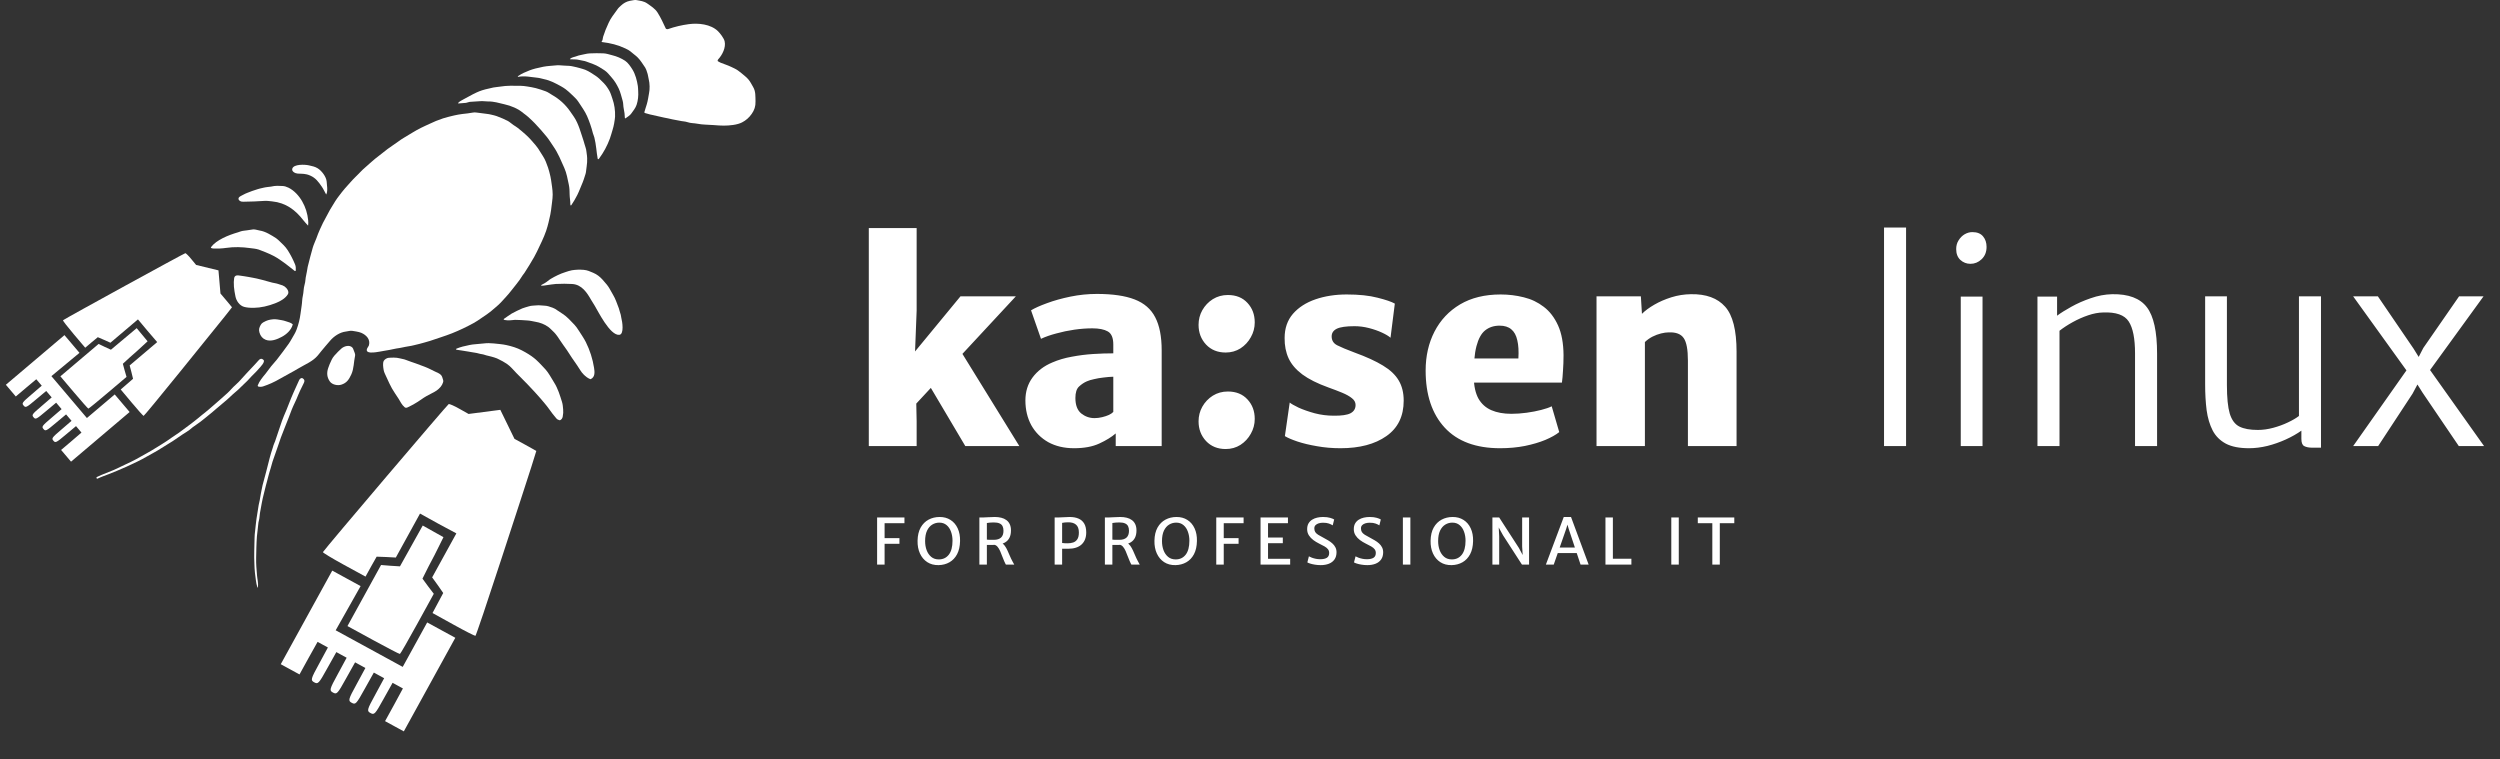 <svg width="6622" height="2011" viewBox="0 0 6622 2011" fill="none" xmlns="http://www.w3.org/2000/svg">
<rect x="0" y="0" width="6622" height="2011" fill="#333333" stroke="none"/>
<path d="M2690.74 784.971L2423.03 1073.33L2426.59 1046.99L2428.01 1116.05V1181.55H2301.28V945.883V604.123H2428.01V822.707L2422.32 968.667L2407.37 950.867L2544.07 784.971H2690.74ZM2458.63 1015.66L2542.65 926.659L2700 1181.55H2556.89L2458.63 1015.66ZM2844.95 1187.25C2818.84 1187.25 2796.06 1181.91 2776.6 1171.23C2757.37 1160.31 2742.42 1145.36 2731.74 1126.37C2721.3 1107.15 2716.08 1085.2 2716.08 1060.51C2716.08 1037.26 2722.37 1017.08 2734.95 999.995C2747.76 982.669 2765.21 969.379 2787.28 960.123C2803.18 953.24 2820.51 948.137 2839.25 944.815C2858 941.255 2876.75 938.881 2895.5 937.695C2914.49 936.508 2932.29 935.915 2948.9 935.915L2967.41 958.699L2948.9 997.859C2940.6 998.096 2931.93 998.808 2922.91 999.995C2914.13 1000.94 2905.83 1002.37 2897.99 1004.27C2890.16 1005.93 2883.87 1007.83 2879.13 1009.96C2871.77 1013.05 2864.77 1017.68 2858.12 1023.85C2851.71 1029.78 2848.51 1039.87 2848.51 1054.11C2848.51 1072.86 2853.61 1086.5 2863.82 1095.05C2874.26 1103.35 2886.01 1107.51 2899.06 1107.51C2905.95 1107.51 2912.71 1106.68 2919.35 1105.01C2926.24 1103.35 2932.29 1101.34 2937.51 1098.96C2942.73 1096.35 2946.53 1093.74 2948.9 1091.13L2969.55 1117.47L2955.31 1148.09C2944.39 1157.58 2929.92 1166.48 2911.88 1174.79C2894.08 1183.1 2871.77 1187.25 2844.95 1187.25ZM3077.06 1181.55H2955.31V1122.46H2948.9V912.419C2948.9 894.856 2944.04 883.345 2934.31 877.887C2924.81 872.428 2911.17 869.699 2893.37 869.699C2878.18 869.699 2862.28 870.885 2845.66 873.259C2829.29 875.632 2813.39 878.955 2797.96 883.227C2782.53 887.261 2769 892.008 2757.37 897.467L2731.03 821.995C2740.76 816.061 2754.76 809.772 2773.04 803.127C2791.55 796.244 2812.32 790.429 2835.34 785.683C2858.36 780.936 2881.74 778.563 2905.47 778.563C2947 778.563 2980.35 783.428 3005.51 793.159C3030.66 802.889 3048.82 818.672 3059.97 840.507C3071.37 862.341 3077.06 891.533 3077.06 928.083V1181.55ZM3246.65 1189.39C3225.29 1189.39 3207.97 1182.39 3194.68 1168.38C3181.39 1154.14 3174.74 1136.7 3174.74 1116.05C3174.74 1102.05 3178.06 1089.11 3184.71 1077.25C3191.59 1065.14 3200.85 1055.41 3212.48 1048.05C3224.34 1040.7 3237.63 1037.02 3252.35 1037.02C3274.18 1037.02 3291.51 1044.02 3304.32 1058.02C3317.14 1071.79 3323.55 1088.99 3323.55 1109.64C3323.55 1123.65 3320.11 1136.7 3313.22 1148.8C3306.58 1160.91 3297.44 1170.76 3285.81 1178.35C3274.18 1185.71 3261.13 1189.39 3246.65 1189.39ZM3246.65 933.779C3225.29 933.779 3207.97 926.777 3194.68 912.775C3181.39 898.535 3174.74 881.091 3174.74 860.443C3174.74 846.44 3178.06 833.505 3184.71 821.639C3191.59 809.535 3200.85 799.804 3212.48 792.447C3224.34 785.089 3237.63 781.411 3252.35 781.411C3274.18 781.411 3291.51 788.412 3304.32 802.415C3317.14 816.18 3323.55 833.387 3323.55 854.035C3323.55 868.037 3320.11 881.091 3313.22 893.195C3306.58 905.299 3297.44 915.148 3285.81 922.743C3274.18 930.1 3261.13 933.779 3246.65 933.779ZM3403.4 1155.21L3416.21 1066.21C3420.01 1069.53 3427.84 1074.04 3439.71 1079.74C3451.81 1085.2 3466.05 1090.18 3482.43 1094.69C3498.81 1098.96 3515.66 1101.1 3532.98 1101.1C3553.63 1101.34 3568.34 1099.2 3577.13 1094.69C3586.14 1089.94 3590.65 1082.59 3590.65 1072.62C3590.65 1065.74 3587.45 1059.8 3581.04 1054.82C3574.63 1049.6 3565.97 1044.73 3555.05 1040.22C3544.14 1035.71 3532.03 1031.09 3518.74 1026.34C3489.79 1015.9 3466.77 1004.39 3449.68 991.807C3432.83 979.228 3420.72 965.107 3413.37 949.443C3406.01 933.541 3402.45 915.504 3402.69 895.331C3402.69 869.699 3410.04 848.339 3424.76 831.251C3439.71 814.163 3459.65 801.347 3484.57 792.803C3509.49 784.259 3537.02 779.987 3567.16 779.987C3599.67 779.987 3626.85 782.835 3648.68 788.531C3670.52 793.989 3685.82 799.211 3694.61 804.195L3683.21 894.619C3678.47 890.347 3670.99 885.837 3660.79 881.091C3650.58 876.344 3639.07 872.309 3626.25 868.987C3613.44 865.664 3600.62 864.003 3587.81 864.003C3565.73 864.003 3550.07 866.257 3540.81 870.767C3531.8 875.276 3527.29 882.04 3527.29 891.059C3527.29 901.739 3532.15 909.571 3541.88 914.555C3551.61 919.539 3566.92 925.947 3587.81 933.779C3619.13 945.171 3644.29 956.681 3663.28 968.311C3682.5 979.94 3696.39 993.112 3704.93 1007.83C3713.71 1022.54 3718.1 1040.34 3718.1 1061.23C3718.1 1102.52 3702.79 1133.85 3672.18 1155.21C3641.8 1176.57 3601.33 1187.25 3550.78 1187.25C3528.95 1187.25 3508.18 1185.47 3488.48 1181.91C3468.78 1178.59 3451.46 1174.43 3436.51 1169.45C3421.79 1164.47 3410.76 1159.72 3403.4 1155.21ZM3973.46 1187.25C3909.38 1187.25 3860.49 1169.09 3826.79 1132.78C3793.09 1096.23 3776.24 1045.8 3776.24 981.483C3776.24 943.035 3784.07 908.621 3799.73 878.243C3815.4 847.864 3837.94 823.893 3867.37 806.331C3897.04 788.768 3932.88 779.987 3974.88 779.987C3996.01 779.987 4016.42 782.479 4036.12 787.463C4055.81 792.209 4073.5 800.635 4089.16 812.739C4104.82 824.605 4117.4 840.981 4126.9 861.867C4136.39 882.752 4141.25 909.096 4141.49 940.899C4141.49 955.139 4141.02 968.667 4140.07 981.483C4139.36 994.299 4138.41 1004.98 4137.22 1013.52H3842.45L3849.57 949.443H4021.88C4023.06 930.219 4022.11 914.199 4019.03 901.383C4016.18 888.329 4010.84 878.599 4003.01 872.191C3995.41 865.783 3985.09 862.579 3972.04 862.579C3957.08 862.579 3944.39 866.732 3933.94 875.039C3923.74 883.108 3916.02 897.111 3910.8 917.047C3905.58 936.983 3903.21 964.632 3903.68 999.995C3904.16 1023.02 3908.31 1041.65 3916.14 1055.89C3924.21 1069.89 3935.6 1080.09 3950.32 1086.5C3965.03 1092.91 3982.72 1096.11 4003.36 1096.11C4016.18 1096.11 4029.59 1095.17 4043.59 1093.27C4057.59 1091.37 4070.53 1088.88 4082.4 1085.79C4094.5 1082.71 4103.76 1079.5 4110.16 1076.18L4130.1 1144.53C4121.32 1151.65 4109.1 1158.53 4093.43 1165.18C4078 1171.59 4059.97 1176.93 4039.32 1181.2C4018.91 1185.23 3996.96 1187.25 3973.46 1187.25ZM4228.86 1181.55V784.971H4346.34L4349.18 831.251C4357.49 822.944 4368.41 814.875 4381.94 807.043C4395.46 799.211 4410.53 792.684 4427.15 787.463C4443.76 782.241 4460.97 779.512 4478.77 779.275C4519.11 778.563 4549.37 789.599 4569.55 812.383C4589.72 834.929 4599.81 874.683 4599.81 931.643V1181.55H4470.94V955.139C4470.94 926.184 4467.26 906.367 4459.9 895.687C4452.54 884.769 4439.37 879.667 4420.38 880.379C4414.21 880.379 4407.33 881.328 4399.74 883.227C4392.14 885.125 4384.55 887.973 4376.95 891.771C4369.59 895.568 4362.95 900.315 4357.02 906.011V1181.55H4228.86ZM4990.41 1181.55V602.699H5048.8V1181.55H4990.41ZM5193.66 1181.55V785.683H5251.33V1181.55H5193.66ZM5219.29 698.819C5209.09 698.819 5200.19 695.377 5192.59 688.495C5185.24 681.612 5181.56 672 5181.56 659.659C5181.56 650.877 5183.69 643.164 5187.96 636.519C5192.24 629.636 5197.58 624.296 5203.98 620.499C5210.63 616.701 5217.39 614.803 5224.28 614.803C5237.09 614.803 5246.59 618.6 5252.76 626.195C5258.93 633.552 5262.01 642.808 5262.01 653.963C5262.01 667.491 5257.62 678.408 5248.84 686.715C5240.3 694.784 5230.45 698.819 5219.29 698.819ZM5396.83 1181.55V785.683H5448.8V836.235C5458.29 829.115 5470.75 821.283 5486.18 812.739C5501.85 803.957 5519.05 796.363 5537.8 789.955C5556.55 783.309 5575.54 779.749 5594.76 779.275C5637.96 778.563 5668.57 790.073 5686.61 813.807C5704.65 837.303 5713.67 878.243 5713.67 936.627V1181.55H5655.28V935.915C5655.28 896.755 5649.7 868.631 5638.55 851.543C5627.39 834.217 5604.73 826.267 5570.55 827.691C5558.21 827.928 5545.04 830.42 5531.04 835.167C5517.03 839.913 5503.39 845.965 5490.1 853.323C5476.81 860.68 5465.18 868.275 5455.21 876.107V1181.55H5396.83ZM5957.04 1187.25C5931.64 1187.25 5911.23 1183.22 5895.8 1175.15C5880.38 1166.84 5868.75 1155.21 5860.92 1140.26C5853.08 1125.07 5847.74 1107.15 5844.9 1086.5C5842.29 1065.85 5840.98 1042.95 5840.98 1017.79V784.971H5898.65V1019.93C5898.65 1053.16 5901.14 1078.31 5906.13 1095.4C5911.35 1112.49 5919.89 1124 5931.76 1129.93C5943.63 1135.87 5959.88 1138.83 5980.53 1138.83C5993.82 1138.83 6007.47 1136.94 6021.47 1133.14C6035.47 1129.34 6048.41 1124.59 6060.28 1118.9C6072.38 1113.2 6082.11 1107.51 6089.47 1101.81V784.971H6147.85V1185.83H6125.07C6115.81 1185.83 6108.57 1184.4 6103.35 1181.55C6098.37 1178.94 6095.88 1172.54 6095.88 1162.33V1130.29L6096.59 1140.26C6084.25 1149.04 6070.24 1156.99 6054.58 1164.11C6038.92 1171.23 6022.66 1176.93 6005.81 1181.2C5988.96 1185.23 5972.7 1187.25 5957.04 1187.25ZM6233.05 1181.55L6380.43 972.227L6381.14 990.739L6233.05 784.971H6298.55L6393.25 923.811L6417.46 962.971H6397.52L6418.88 921.675L6513.58 784.971H6578.37L6429.56 990.027V970.091L6579.79 1181.55H6512.86L6416.74 1039.87L6390.4 997.859L6413.9 998.571L6390.4 1042.71L6299.26 1181.55H6233.05ZM2323.29 1495.55V1370.73H2395.7V1385.85H2343.11V1425.33H2382.43V1440.45H2343.11V1495.55H2323.29ZM2486.21 1496.9C2474.62 1497.12 2464.6 1494.49 2456.14 1489C2447.69 1483.46 2441.22 1475.79 2436.74 1465.99C2432.26 1456.13 2430.16 1444.87 2430.44 1432.22C2430.72 1418.27 2433.46 1406.65 2438.67 1397.36C2443.93 1388.06 2450.91 1381.09 2459.59 1376.44C2468.32 1371.79 2478.04 1369.44 2488.73 1369.39C2499.82 1369.33 2509.48 1371.93 2517.71 1377.2C2525.95 1382.41 2532.27 1389.8 2536.7 1399.37C2541.18 1408.95 2543.28 1420.18 2543 1433.06C2542.72 1447 2540.09 1458.68 2535.1 1468.09C2530.12 1477.44 2523.4 1484.52 2514.94 1489.34C2506.49 1494.15 2496.91 1496.67 2486.21 1496.9ZM2486.72 1481.78C2497.81 1481.78 2506.63 1477.61 2513.18 1469.26C2519.73 1460.86 2523.01 1448.51 2523.01 1432.22C2523.01 1423.59 2521.69 1415.67 2519.06 1408.45C2516.48 1401.17 2512.59 1395.34 2507.38 1390.97C2502.23 1386.55 2495.79 1384.34 2488.06 1384.34C2481.29 1384.34 2475.04 1386.07 2469.33 1389.55C2463.62 1393.02 2459.03 1398.37 2455.55 1405.59C2452.14 1412.81 2450.43 1422.08 2450.43 1433.39C2450.43 1441.96 2451.77 1449.94 2454.46 1457.33C2457.21 1464.67 2461.27 1470.58 2466.64 1475.06C2472.02 1479.54 2478.71 1481.78 2486.72 1481.78ZM2614.01 1495.55H2594.18V1370.73C2595.19 1370.73 2596.17 1370.73 2597.12 1370.73C2598.07 1370.73 2599.03 1370.73 2599.98 1370.73C2600.93 1370.73 2601.91 1370.73 2602.92 1370.73C2606.89 1370.73 2611.6 1370.51 2617.03 1370.06C2622.46 1369.61 2628.45 1369.39 2635.01 1369.39C2641.28 1369.39 2647.02 1370.06 2652.23 1371.4C2657.43 1372.69 2661.94 1374.76 2665.75 1377.62C2669.61 1380.42 2672.58 1384.09 2674.65 1388.62C2676.78 1393.1 2677.85 1398.56 2677.85 1405C2677.85 1412.51 2676.59 1418.83 2674.07 1423.99C2671.55 1429.14 2667.93 1433.2 2663.23 1436.17C2658.58 1439.13 2653.04 1441.12 2646.6 1442.13C2644.3 1442.47 2641.92 1442.75 2639.46 1442.97C2637.05 1443.14 2633.89 1443.28 2629.97 1443.39C2626.05 1443.45 2620.73 1443.47 2614.01 1443.47V1495.55ZM2614.01 1429.36C2615.18 1429.53 2616.97 1429.67 2619.38 1429.78C2621.85 1429.84 2624.34 1429.87 2626.86 1429.87C2629.38 1429.87 2631.37 1429.87 2632.82 1429.87C2640.89 1429.87 2647.1 1427.91 2651.47 1423.99C2655.84 1420.01 2658.02 1413.96 2658.02 1405.84C2658.02 1401.03 2657.21 1396.99 2655.59 1393.75C2653.96 1390.44 2651.25 1387.98 2647.44 1386.35C2643.69 1384.67 2638.59 1383.83 2632.15 1383.83C2628.9 1383.83 2625.68 1383.97 2622.49 1384.25C2619.35 1384.48 2616.53 1384.84 2614.01 1385.35V1429.36ZM2664.41 1495.55C2663.68 1494.43 2663.06 1493.29 2662.56 1492.11C2662.05 1490.93 2661.16 1489 2659.87 1486.31C2658.13 1482.56 2656.43 1478.33 2654.75 1473.63C2653.07 1468.87 2651.22 1464.25 2649.2 1459.77C2647.24 1455.29 2644.97 1451.51 2642.4 1448.43C2639.82 1445.29 2636.8 1443.47 2633.33 1442.97L2640.89 1437.09L2652.65 1438.1C2655.95 1439.5 2658.89 1442.02 2661.47 1445.66C2664.1 1449.3 2666.51 1453.53 2668.69 1458.34C2670.93 1463.1 2673.06 1467.95 2675.07 1472.87C2677.15 1477.8 2679.3 1482.28 2681.54 1486.31C2682.38 1487.88 2683.22 1489.45 2684.06 1491.02C2684.9 1492.53 2685.74 1494.04 2686.58 1495.55H2664.41ZM2793.54 1495.55V1370.73H2802.11C2807.26 1370.73 2812.36 1370.51 2817.4 1370.06C2822.44 1369.61 2827.76 1369.39 2833.36 1369.39C2842.43 1369.39 2850.24 1370.81 2856.8 1373.67C2863.35 1376.47 2868.39 1380.89 2871.92 1386.94C2875.44 1392.93 2877.21 1400.75 2877.21 1410.38C2877.21 1423.99 2873.09 1434.6 2864.86 1442.21C2856.68 1449.77 2844.78 1453.55 2829.16 1453.55C2825.24 1453.55 2821.99 1453.53 2819.42 1453.47C2816.9 1453.41 2814.88 1453.39 2813.37 1453.39V1495.55H2793.54ZM2813.37 1438.27C2815.89 1438.6 2818.38 1438.83 2820.84 1438.94C2823.36 1439.05 2825.74 1439.11 2827.98 1439.11C2833.19 1439.11 2838.06 1438.38 2842.6 1436.92C2847.14 1435.41 2850.78 1432.61 2853.52 1428.52C2856.32 1424.38 2857.72 1418.33 2857.72 1410.38C2857.72 1400.8 2855.14 1393.86 2849.99 1389.55C2844.9 1385.18 2837.5 1383.16 2827.82 1383.5C2825.41 1383.55 2822.94 1383.69 2820.42 1383.92C2817.9 1384.14 2815.55 1384.51 2813.37 1385.01V1438.27ZM2946.44 1495.55H2926.61V1370.73C2927.62 1370.73 2928.6 1370.73 2929.55 1370.73C2930.5 1370.73 2931.46 1370.73 2932.41 1370.73C2933.36 1370.73 2934.34 1370.73 2935.35 1370.73C2939.32 1370.73 2944.03 1370.51 2949.46 1370.06C2954.89 1369.61 2960.88 1369.39 2967.44 1369.39C2973.71 1369.39 2979.45 1370.06 2984.66 1371.4C2989.86 1372.69 2994.37 1374.76 2998.18 1377.62C3002.04 1380.42 3005.01 1384.09 3007.08 1388.62C3009.21 1393.1 3010.28 1398.56 3010.28 1405C3010.28 1412.51 3009.02 1418.83 3006.5 1423.99C3003.98 1429.14 3000.36 1433.2 2995.66 1436.17C2991.01 1439.13 2985.47 1441.12 2979.03 1442.13C2976.73 1442.47 2974.35 1442.75 2971.89 1442.97C2969.48 1443.14 2966.32 1443.28 2962.4 1443.39C2958.48 1443.45 2953.16 1443.47 2946.44 1443.47V1495.55ZM2946.44 1429.36C2947.61 1429.53 2949.4 1429.67 2951.81 1429.78C2954.28 1429.84 2956.77 1429.87 2959.29 1429.87C2961.81 1429.87 2963.8 1429.87 2965.25 1429.87C2973.32 1429.87 2979.53 1427.91 2983.9 1423.99C2988.27 1420.01 2990.45 1413.96 2990.45 1405.84C2990.45 1401.03 2989.64 1396.99 2988.02 1393.75C2986.39 1390.44 2983.68 1387.98 2979.87 1386.35C2976.12 1384.67 2971.02 1383.83 2964.58 1383.83C2961.33 1383.83 2958.11 1383.97 2954.92 1384.25C2951.78 1384.48 2948.96 1384.84 2946.44 1385.35V1429.36ZM2996.84 1495.55C2996.11 1494.43 2995.49 1493.29 2994.99 1492.11C2994.48 1490.93 2993.59 1489 2992.3 1486.31C2990.56 1482.56 2988.86 1478.33 2987.18 1473.63C2985.5 1468.87 2983.65 1464.25 2981.63 1459.77C2979.67 1455.29 2977.4 1451.51 2974.83 1448.43C2972.25 1445.29 2969.23 1443.47 2965.76 1442.97L2973.32 1437.09L2985.08 1438.1C2988.38 1439.5 2991.32 1442.02 2993.9 1445.66C2996.53 1449.3 2998.94 1453.53 3001.12 1458.34C3003.36 1463.1 3005.49 1467.95 3007.5 1472.87C3009.58 1477.8 3011.73 1482.28 3013.97 1486.31C3014.81 1487.88 3015.65 1489.45 3016.49 1491.02C3017.33 1492.53 3018.17 1494.04 3019.01 1495.55H2996.84ZM3113.65 1496.9C3102.06 1497.12 3092.04 1494.49 3083.58 1489C3075.13 1483.46 3068.66 1475.79 3064.18 1465.99C3059.7 1456.13 3057.6 1444.87 3057.88 1432.22C3058.16 1418.27 3060.9 1406.65 3066.11 1397.36C3071.37 1388.06 3078.35 1381.09 3087.03 1376.44C3095.76 1371.79 3105.48 1369.44 3116.17 1369.39C3127.26 1369.33 3136.92 1371.93 3145.15 1377.2C3153.39 1382.41 3159.71 1389.8 3164.14 1399.37C3168.62 1408.95 3170.72 1420.18 3170.44 1433.06C3170.16 1447 3167.53 1458.68 3162.54 1468.09C3157.56 1477.44 3150.84 1484.52 3142.38 1489.34C3133.93 1494.15 3124.35 1496.67 3113.65 1496.9ZM3114.16 1481.78C3125.25 1481.78 3134.07 1477.61 3140.62 1469.26C3147.17 1460.86 3150.45 1448.51 3150.45 1432.22C3150.45 1423.59 3149.13 1415.67 3146.5 1408.45C3143.92 1401.17 3140.03 1395.34 3134.82 1390.97C3129.67 1386.55 3123.23 1384.34 3115.5 1384.34C3108.73 1384.34 3102.48 1386.07 3096.77 1389.55C3091.06 1393.02 3086.47 1398.37 3082.99 1405.59C3079.58 1412.81 3077.87 1422.08 3077.87 1433.39C3077.87 1441.96 3079.21 1449.94 3081.9 1457.33C3084.65 1464.67 3088.71 1470.58 3094.08 1475.06C3099.46 1479.54 3106.15 1481.78 3114.16 1481.78ZM3221.62 1495.55V1370.73H3294.03V1385.85H3241.45V1425.33H3280.76V1440.45H3241.45V1495.55H3221.62ZM3338.94 1495.55V1370.73H3411.52V1385.85H3358.76V1423.82H3397.91V1438.77H3358.76V1480.1H3417.4V1495.55H3338.94ZM3498.26 1496.9C3492.83 1496.9 3487.67 1496.48 3482.8 1495.64C3477.99 1494.85 3473.84 1493.9 3470.37 1492.78C3466.9 1491.66 3464.41 1490.63 3462.89 1489.67L3467.01 1473.63C3469.14 1474.86 3471.8 1476.07 3474.99 1477.24C3478.18 1478.42 3481.68 1479.4 3485.49 1480.18C3489.3 1480.91 3493.16 1481.27 3497.08 1481.27C3504.75 1481.27 3510.61 1479.99 3514.64 1477.41C3518.67 1474.83 3520.69 1470.63 3520.69 1464.81C3520.69 1460.89 3519.68 1457.61 3517.66 1454.98C3515.65 1452.29 3512.62 1449.77 3508.59 1447.42C3504.61 1445.07 3499.63 1442.47 3493.64 1439.61C3488.54 1437.09 3483.59 1434.07 3478.77 1430.54C3474.01 1427.01 3470.09 1422.87 3467.01 1418.11C3463.93 1413.35 3462.39 1407.89 3462.39 1401.73C3462.39 1395.68 3463.57 1390.61 3465.92 1386.52C3468.33 1382.38 3471.55 1379.05 3475.58 1376.53C3479.61 1374.01 3484.09 1372.19 3489.02 1371.07C3494 1369.95 3499.1 1369.39 3504.31 1369.39C3511.92 1369.39 3518.22 1370.14 3523.21 1371.65C3528.19 1373.11 3531.77 1374.57 3533.96 1376.02L3530.09 1391.56C3527.24 1389.77 3523.88 1388.17 3520.01 1386.77C3516.21 1385.32 3510.97 1384.59 3504.31 1384.59C3500.22 1384.59 3496.44 1385.12 3492.97 1386.19C3489.49 1387.25 3486.69 1388.87 3484.57 1391.06C3482.44 1393.24 3481.37 1396.04 3481.37 1399.46C3481.37 1403.32 3482.16 1406.57 3483.73 1409.2C3485.35 1411.78 3487.95 1414.21 3491.54 1416.51C3495.12 1418.75 3499.83 1421.38 3505.65 1424.41C3509.85 1426.59 3513.99 1428.91 3518.08 1431.38C3522.17 1433.79 3525.87 1436.47 3529.17 1439.44C3532.53 1442.41 3535.19 1445.83 3537.15 1449.69C3539.17 1453.5 3540.17 1457.87 3540.17 1462.79C3540.17 1470.41 3538.38 1476.77 3534.8 1481.86C3531.27 1486.9 3526.34 1490.68 3520.01 1493.2C3513.74 1495.67 3506.49 1496.9 3498.26 1496.9ZM3621.81 1496.9C3616.38 1496.9 3611.23 1496.48 3606.35 1495.64C3601.54 1494.85 3597.39 1493.9 3593.92 1492.78C3590.45 1491.66 3587.96 1490.63 3586.45 1489.67L3590.56 1473.63C3592.69 1474.86 3595.35 1476.07 3598.54 1477.24C3601.73 1478.42 3605.23 1479.4 3609.04 1480.18C3612.85 1480.91 3616.71 1481.27 3620.63 1481.27C3628.31 1481.27 3634.16 1479.99 3638.19 1477.41C3642.22 1474.83 3644.24 1470.63 3644.24 1464.81C3644.24 1460.89 3643.23 1457.61 3641.21 1454.98C3639.2 1452.29 3636.17 1449.77 3632.14 1447.42C3628.17 1445.07 3623.18 1442.47 3617.19 1439.61C3612.09 1437.09 3607.14 1434.07 3602.32 1430.54C3597.56 1427.01 3593.64 1422.87 3590.56 1418.11C3587.48 1413.35 3585.94 1407.89 3585.94 1401.73C3585.94 1395.68 3587.12 1390.61 3589.47 1386.52C3591.88 1382.38 3595.1 1379.05 3599.13 1376.53C3603.16 1374.01 3607.64 1372.19 3612.57 1371.07C3617.55 1369.95 3622.65 1369.39 3627.86 1369.39C3635.47 1369.39 3641.77 1370.14 3646.76 1371.65C3651.74 1373.11 3655.33 1374.57 3657.51 1376.02L3653.65 1391.56C3650.79 1389.77 3647.43 1388.17 3643.57 1386.77C3639.76 1385.32 3634.52 1384.59 3627.86 1384.59C3623.77 1384.59 3619.99 1385.12 3616.52 1386.19C3613.05 1387.25 3610.25 1388.87 3608.12 1391.06C3605.99 1393.24 3604.93 1396.04 3604.93 1399.46C3604.93 1403.32 3605.71 1406.57 3607.28 1409.2C3608.9 1411.78 3611.51 1414.21 3615.09 1416.51C3618.67 1418.75 3623.38 1421.38 3629.2 1424.41C3633.4 1426.59 3637.55 1428.91 3641.63 1431.38C3645.72 1433.79 3649.42 1436.47 3652.72 1439.44C3656.08 1442.41 3658.74 1445.83 3660.7 1449.69C3662.72 1453.5 3663.73 1457.87 3663.73 1462.79C3663.73 1470.41 3661.93 1476.77 3658.35 1481.86C3654.82 1486.9 3649.89 1490.68 3643.57 1493.2C3637.29 1495.67 3630.04 1496.9 3621.81 1496.9ZM3715.96 1495.55V1370.73H3735.79V1495.55H3715.96ZM3845.12 1496.9C3833.53 1497.12 3823.51 1494.49 3815.05 1489C3806.6 1483.46 3800.13 1475.79 3795.65 1465.99C3791.17 1456.13 3789.07 1444.87 3789.35 1432.22C3789.63 1418.27 3792.37 1406.65 3797.58 1397.36C3802.84 1388.06 3809.82 1381.09 3818.5 1376.44C3827.23 1371.79 3836.95 1369.44 3847.64 1369.39C3858.73 1369.33 3868.39 1371.93 3876.62 1377.2C3884.86 1382.41 3891.18 1389.8 3895.61 1399.37C3900.09 1408.95 3902.19 1420.18 3901.91 1433.06C3901.63 1447 3899 1458.68 3894.01 1468.09C3889.03 1477.44 3882.31 1484.52 3873.85 1489.34C3865.4 1494.15 3855.82 1496.67 3845.12 1496.9ZM3845.63 1481.78C3856.72 1481.78 3865.54 1477.61 3872.09 1469.26C3878.64 1460.86 3881.92 1448.51 3881.92 1432.22C3881.92 1423.59 3880.6 1415.67 3877.97 1408.45C3875.39 1401.17 3871.5 1395.34 3866.29 1390.97C3861.14 1386.55 3854.7 1384.34 3846.97 1384.34C3840.2 1384.34 3833.95 1386.07 3828.24 1389.55C3822.53 1393.02 3817.94 1398.37 3814.46 1405.59C3811.05 1412.81 3809.34 1422.08 3809.34 1433.39C3809.34 1441.96 3810.68 1449.94 3813.37 1457.33C3816.12 1464.67 3820.18 1470.58 3825.55 1475.06C3830.93 1479.54 3837.62 1481.78 3845.63 1481.78ZM3953.09 1495.55V1370.73H3971.07L4023.32 1451.54L4039.95 1482.62H4034.07L4031.88 1447.67V1370.73H4050.2V1495.55H4031.38L3981.15 1417.77L3961.83 1382.66H3969.05L3971.07 1420.46V1495.55H3953.09ZM4115.53 1495.55H4094.7L4142.08 1369.39H4161.31L4208.02 1495.55H4186.6L4155.43 1401.73L4151.9 1389.71L4148.21 1401.73L4115.53 1495.55ZM4118.22 1464.89L4121.58 1450.36H4178.87L4182.4 1464.89H4118.22ZM4252.53 1495.55V1370.73H4272.19V1479.93H4321.24V1495.55H4252.53ZM4426.92 1495.55V1370.73H4446.75V1495.55H4426.92ZM4535.59 1495.55V1385.85H4497.12V1370.73H4593.8V1385.85H4555.41V1495.55H4535.59Z" fill="white"/>
<path d="M1764.49 76.522C1766.28 77.413 1767.95 77.587 1769.51 77.042C1787.41 70.809 1805.79 66.444 1824.65 63.947C1849.85 60.603 1882.53 63.932 1901.64 82.467C1907.6 88.264 1917.5 101.255 1919.4 109.355C1923.23 125.81 1913.31 145.34 1902.51 157.008C1901.24 158.366 1900.72 159.738 1900.93 161.126C1900.97 161.38 1901.07 161.621 1901.22 161.83C1901.37 162.039 1901.57 162.21 1901.8 162.33C1904.17 163.548 1906.43 165.154 1908.85 166.12C1918.22 169.91 1928.11 172.942 1937.08 177.297C1942.86 180.107 1949.08 182.737 1954.23 186.364C1960.91 191.076 1966.61 196.07 1972.87 201.213C1976.6 204.275 1979.74 207.317 1982.27 210.339C1988.16 217.355 1990.4 223.048 1994.79 230.286C2002.02 242.281 2000.78 255.109 2001.21 268.56C2001.62 281.804 1998.15 291.539 1991.23 301.558C1984.43 311.387 1975.87 318.933 1965.55 324.195C1959.28 327.386 1951.33 329.66 1941.71 331.017C1924.16 333.47 1910.91 333.068 1890.52 331.315C1876.42 330.096 1861.27 330.571 1847.49 327.777C1838.73 326.008 1829.65 326.618 1821.4 323.704C1814.29 321.207 1806.88 321.564 1799.54 319.647C1793.32 318.012 1786.96 317.789 1780.97 316.139C1773.73 314.147 1764.77 312.765 1759.07 311.516C1746.45 308.752 1733.84 305.922 1721.24 303.029C1717.09 302.078 1712.67 300.472 1708.21 299.328C1707.71 299.205 1707.29 298.9 1707.02 298.476C1706.75 298.052 1706.66 297.542 1706.77 297.054C1708.34 290.068 1711.46 283.439 1713.08 276.601C1714.35 271.31 1716 266.747 1716.69 261.113C1717.14 257.477 1717.95 252.859 1719.12 247.261C1721.43 236.187 1721.29 221.323 1718.14 209.046C1717.02 204.736 1716.66 200.098 1715.51 196.144C1712.93 187.276 1710.8 181.642 1709.11 179.244C1702.61 170.044 1697.43 160.605 1689.12 152.267C1683.08 146.203 1675.07 140.956 1668.28 134.951C1666.64 133.504 1662.7 131.294 1656.45 128.322C1636.59 118.898 1617.05 114.171 1595.15 111.481C1594.88 111.448 1594.63 111.355 1594.41 111.208C1594.18 111.062 1594 110.867 1593.86 110.639C1593.73 110.411 1593.66 110.156 1593.64 109.894C1593.63 109.633 1593.68 109.372 1593.79 109.133C1594.06 108.558 1594.46 108.087 1595.01 107.72C1595.42 107.443 1595.7 107.03 1595.81 106.561C1596.88 101.968 1597 97.821 1598.96 93.377C1600.94 88.844 1602.03 83.805 1603.83 79.643C1609.12 67.395 1614.38 53.572 1622.45 42.692C1627.49 35.884 1632.46 29.032 1637.37 22.136C1638.92 19.951 1642.15 17.349 1644.7 14.912C1651.6 8.352 1659.31 4.15 1667.84 2.307C1676.92 0.355 1682.78 -0.358 1685.43 0.167C1696.15 2.307 1705.42 2.694 1715.07 9.635C1724.71 16.576 1735.03 22.804 1741.52 32.941C1750.16 46.438 1756.7 61.049 1763.49 75.481C1763.7 75.937 1764.04 76.284 1764.49 76.522Z" fill="white"/>
<path d="M1588 177.94C1577.18 171.103 1564.95 167.655 1553.06 163.092C1550.33 162.041 1547.29 161.273 1543.95 160.788C1537.67 159.866 1531.83 157.845 1525.76 157.488C1520.69 157.191 1515.66 157.047 1510.69 157.057C1509.36 157.057 1509.17 156.611 1510.13 155.719C1514.16 151.899 1521.25 150.993 1524.89 149.64C1530.51 147.559 1534.74 146.306 1537.56 145.88C1544.09 144.884 1553.35 141.822 1562.03 141.42C1574.05 140.846 1586.08 140.801 1598.1 141.287C1606.32 141.614 1613.38 144.259 1621.36 146.221C1633.95 149.313 1645.42 154.223 1655.75 160.951C1663.24 165.841 1670.41 176.335 1675.08 183.916C1683.17 197.025 1687.19 212.9 1689.53 227.942C1690.18 232.118 1690.15 236.86 1690.44 241.319C1691.31 254.161 1689.92 266.201 1686.29 277.438C1683.5 286.044 1677.34 293.505 1672.07 300.803C1667.91 306.541 1662.57 308.949 1657.2 313.215C1657.02 313.36 1656.8 313.452 1656.56 313.481C1656.33 313.51 1656.09 313.475 1655.88 313.379C1655.67 313.282 1655.48 313.129 1655.36 312.937C1655.23 312.745 1655.16 312.522 1655.15 312.293C1654.94 304.039 1653.92 295.804 1652.11 287.59C1650.58 280.619 1651.26 273.752 1649.36 267.241C1646.1 256.049 1643.48 244.099 1638.62 234.036C1636.12 228.883 1633.37 223.864 1630.36 218.979C1625.14 210.492 1617.62 202.54 1610.8 194.603C1604.79 187.602 1595.79 182.875 1588 177.94Z" fill="white"/>
<path d="M1372.92 201.152C1381.6 194.999 1392.55 190.346 1402.5 186.482C1411.47 182.994 1423.7 179.758 1439.16 176.776C1450.66 174.576 1463.33 174.234 1475.54 172.926C1477.77 172.698 1480.14 172.713 1482.65 172.971C1491.11 173.863 1499.34 173.892 1507.79 174.442C1514.31 174.873 1520.66 176.82 1527.2 178.099C1530.29 178.713 1533.62 179.6 1537.16 180.759C1541.56 182.216 1546.23 183.167 1550.34 184.891C1561.14 189.41 1568.31 194.865 1577.25 200.498C1583.04 204.155 1590.48 210.789 1599.57 220.401C1605.13 226.287 1610.12 233.297 1614.53 241.433C1617.78 247.438 1619.69 254.587 1622.08 261.291C1627.35 276.035 1629.81 292.519 1629.19 308.929C1629.05 312.367 1628.21 318.536 1626.65 327.434C1625.75 332.597 1624.35 338.265 1622.45 344.438C1620.12 351.929 1617.97 360.149 1615.52 366.852C1608.56 385.888 1598.87 403.813 1586.45 420.629C1586.17 421.009 1585.8 421.311 1585.37 421.506C1584.1 422.081 1583.36 421.709 1583.14 420.391C1581.6 411.334 1580.35 402.243 1579.39 393.116C1578.31 382.727 1576.52 373.913 1574.35 364.296C1573.48 360.402 1571.46 356.76 1570.57 353.178C1566.64 337.502 1561.44 322.261 1554.97 307.457C1549.19 294.273 1539.91 281.862 1531.83 269.347C1529.66 265.973 1526.34 261.989 1523.36 259.165C1511.84 248.211 1502.21 237.568 1486.97 229.126C1471.81 220.743 1458.07 213.221 1441.06 209.669C1435.19 208.435 1429.87 206.518 1423.91 205.953C1406.69 204.303 1389.48 200.171 1372.37 203.605C1372.24 203.629 1372.11 203.618 1371.98 203.571C1371.86 203.525 1371.75 203.445 1371.67 203.342C1371.59 203.238 1371.54 203.115 1371.52 202.985C1371.51 202.856 1371.53 202.725 1371.59 202.609C1371.88 202.064 1372.32 201.578 1372.92 201.152Z" fill="white"/>
<path d="M1529.13 516.487C1524.48 525.732 1519.19 534.739 1513.26 543.509C1512.59 544.5 1511.88 544.525 1511.12 543.583C1510.8 543.177 1510.64 542.374 1510.66 541.175C1510.86 532.48 1508.92 523.725 1508.83 515.595C1508.72 506.276 1508.66 498.279 1506.61 488.781C1503.37 473.813 1500.94 458.756 1494.74 444.889C1485.95 425.269 1478.54 406.065 1465.65 387.574C1459.77 379.147 1453.96 369.247 1447.53 361.578C1442.54 355.632 1437.53 349.721 1432.47 343.845C1421.95 331.627 1410.66 320.123 1398.62 309.332C1395.04 306.136 1390.43 303.104 1386.47 299.789C1371.73 287.393 1354.14 280.303 1335.79 276.127C1321.47 272.871 1308.48 268.487 1292.69 268.754C1286.18 268.858 1278.69 267.253 1271.43 268.056C1261.94 269.096 1253.27 268.799 1244.16 269.839C1240.43 270.27 1237.24 272.188 1233.48 272.53C1227.33 273.094 1221.08 273.59 1214.73 274.016C1213.04 274.125 1212.76 273.535 1213.87 272.247C1217.05 268.561 1224.45 264.964 1228.79 262.526C1247.46 252.062 1261.11 245.146 1269.72 241.777C1278.47 238.348 1290.85 235.014 1306.86 231.773C1312.68 230.599 1318.65 230.51 1324.58 229.455C1341.82 226.378 1362.46 227.047 1379.01 227.314C1384.38 227.394 1390.19 227.973 1396.43 229.053C1404.17 230.391 1412.13 231.491 1419.44 233.483C1428.39 235.93 1437.2 238.784 1445.86 242.044C1451.91 244.333 1456.9 248.302 1462.44 251.468C1481.64 262.437 1497.53 276.781 1509.98 294.676C1515.97 303.287 1519.43 308.282 1520.35 309.659C1532.69 327.926 1538.59 352.08 1546.01 373.87C1547.54 378.314 1549.03 385.27 1551.09 390.815C1553.56 397.488 1553.46 405.53 1554.8 412.59C1555.31 415.265 1555.43 420.958 1555.15 429.668C1554.94 436.387 1553.18 444.413 1552.54 451.979C1552.28 455.249 1551.74 458.187 1550.94 460.793C1547.38 472.317 1544.89 479.694 1543.46 482.925C1538.59 493.968 1534.52 505.74 1529.13 516.487Z" fill="white"/>
<path d="M1422.29 666.493C1419.53 672.34 1417.03 677.151 1414.79 680.926C1406.49 694.957 1398.45 708.944 1389.37 722.544C1388.07 724.491 1385.87 726.84 1384.45 729.144C1379.29 737.616 1373.58 745.687 1367.3 753.357C1362.74 758.935 1358.27 764.564 1353.9 770.242C1349.51 775.949 1344.85 781.434 1339.91 786.696C1334.09 792.879 1326.86 801.619 1319.34 808.293C1305.59 820.491 1296.14 828.274 1290.99 831.643C1278.59 839.759 1266.41 849.183 1254.11 855.946C1235.7 866.073 1216.72 875.045 1197.18 882.864C1179.65 889.879 1155.38 897.252 1138.98 903.004C1129.35 906.363 1120.06 908.058 1110.49 911.03C1106.07 912.398 1101.68 912.844 1097.21 914.256C1094.61 915.068 1091.95 915.668 1089.24 916.054C1078.73 917.541 1068.38 919.889 1057.96 921.866C1054.18 922.594 1045.85 923.531 1039.92 925.136C1036.88 925.958 1034.16 926.528 1031.78 926.845C1022.73 928.064 1014.14 930.145 1004.95 931.527C997.251 932.687 960.326 940.356 974.769 919.086C976.144 917.055 976.99 915.46 977.306 914.3C981.448 898.946 970.306 887.234 956.704 881.511C953.402 880.134 949.011 878.979 943.529 878.048C936.544 876.874 930.217 875.134 923.095 876.978C921.098 877.493 918.805 877.899 916.217 878.196C900.169 879.98 884.183 890.845 874.141 902.811C869.638 908.181 865.073 913.498 860.447 918.759C854.257 925.82 848.22 933.787 842 941.293C828.565 957.464 808.926 964.733 791.212 975.435C774.293 985.661 757.007 994.207 739.4 1004.43C726.083 1012.17 712.042 1018.48 697.278 1023.37C693.152 1024.74 688.979 1024.97 684.761 1024.05C684.388 1023.97 684.037 1023.82 683.731 1023.6C683.425 1023.37 683.171 1023.09 682.986 1022.77C682.8 1022.44 682.689 1022.08 682.657 1021.71C682.626 1021.34 682.676 1020.97 682.805 1020.62C686.901 1009.5 695.994 998.8 703.529 989.689C706.413 986.211 709.714 981.826 713.433 976.534C719.363 968.062 727.632 959.917 733.103 952.827C743.894 938.825 754.684 924.839 764.817 910.391C770.258 902.632 774.522 893.744 779.55 885.673C781.537 882.492 784.013 877.201 785.572 873.039C790.687 859.275 794.146 845.387 795.95 831.376C797.05 822.805 798.095 815.467 799.083 809.363C800.489 800.653 800.092 792.418 802.17 783.559C804.478 773.69 803.79 764.207 806.679 754.367C807.983 749.928 808.788 745.404 809.094 740.797C809.598 733.082 811.967 726.483 812.945 719.007C813.638 713.745 814.331 709.697 815.024 706.863C819.762 687.629 824.23 670.675 828.428 656C830.812 647.646 835.321 638.668 838.026 631.251C840.884 623.389 843.757 615.6 847.349 607.856C849.978 602.188 852.606 596.52 855.235 590.852C857.039 586.987 859.739 581.954 863.336 575.751C867.172 569.136 870.656 561.541 874.141 555.581C884.565 537.734 892.609 525.358 898.274 518.451C903.577 512 908.071 505.104 913.68 499.084C918.785 493.614 923.767 488.04 928.627 482.362C936.499 473.162 945.76 465.001 954.182 456.039C958.482 451.461 962.944 447.215 967.57 443.3C976.251 435.958 984.841 427.59 993.125 420.916C1004.23 411.968 1015.46 403.173 1026.83 394.533C1035.2 388.171 1044.57 382.612 1052.99 376.206C1065.57 366.634 1078.56 360.123 1091.28 351.978C1099.27 346.865 1106.94 343.015 1115.1 338.69C1123.05 334.484 1131.61 331.154 1139.8 327.156C1145.7 324.272 1150.65 322.048 1154.66 320.482C1169.34 314.745 1180.05 311.172 1186.78 309.765C1192.68 308.532 1198.43 306.629 1203.08 305.767C1210.35 304.399 1217.24 302.616 1224.66 301.932C1234 301.08 1243.29 299.836 1252.52 298.201C1255.69 297.637 1258.86 297.602 1262.03 298.097C1271.35 299.554 1280.7 300.758 1290.09 301.709C1293.69 302.076 1297.38 302.74 1301.15 303.701C1306.1 304.964 1310.9 305.782 1315.61 307.551C1327.79 312.119 1337.59 316.37 1345.03 320.304C1349.94 322.92 1355.53 328.226 1360.32 331.347C1363.94 333.725 1367.74 335.925 1371.07 338.556C1386.28 350.536 1397.86 360.951 1405.81 369.8C1416.43 381.621 1422.87 389.36 1425.13 393.017C1429.42 399.953 1433.78 406.845 1438.22 413.692C1444.6 423.562 1447.8 433.253 1451.71 444.118C1454.33 451.357 1455.81 459.145 1457.84 466.859C1458.61 469.773 1459.23 473.062 1459.69 476.729C1461.19 488.679 1463.89 501.447 1463.95 515.226C1464 528.038 1460.99 542.59 1459.67 556.368C1459.31 560.124 1458.63 564.226 1457.64 568.675C1454.52 582.766 1451.77 596.262 1446.61 611.468C1440.46 629.557 1430.9 648.36 1422.29 666.493Z" fill="white"/>
<path d="M821.826 465.117C808.881 459.379 800.842 460.539 788.691 459.825C782.272 459.439 771.711 454.474 774.263 446.567C778.222 434.334 807.842 435.553 818.341 438.005C826.365 439.878 833.977 441.156 841.359 445.72C852.332 452.483 864.223 468.297 865.278 481.021C865.838 487.7 866.154 491.371 866.225 492.035C867.02 498.53 867.478 508.4 864.529 514.449C864.243 515.034 863.933 515.044 863.596 514.479C859.821 507.998 856.719 500.804 852.745 494.993C843.269 481.155 835.933 471.344 821.826 465.117Z" fill="white"/>
<path d="M803.346 583.229C782.53 556.222 757.128 537.107 721.196 533.466C714.196 532.752 707.655 531.653 700.563 532.128C682.203 533.377 663.816 534.105 645.405 534.313C642.266 534.343 639.984 534.135 638.558 533.689C634.309 532.381 630.121 528.516 632.383 523.686C633.835 520.579 641.14 517.621 644.518 515.704C651.702 511.616 660.123 509.119 667.795 505.909C669.945 505.007 672.762 504.08 676.247 503.129C680.16 502.044 683.767 500.409 687.649 499.606C694.863 498.12 701.328 496.054 708.862 495.37C714.742 494.845 720.575 493.968 726.362 492.739C729.541 492.066 737.061 492.056 748.921 492.71C753.506 492.957 758.555 494.419 764.067 497.095C779.183 504.422 792.189 518.929 800.305 533.154C809.597 549.444 814.381 565.304 816.292 583.542C816.76 588.1 816.719 592.584 816.169 596.993C816.164 597.058 816.138 597.12 816.096 597.171C816.054 597.221 815.997 597.259 815.933 597.278C815.869 597.297 815.801 597.297 815.736 597.278C815.672 597.259 815.615 597.222 815.573 597.172C811.37 592.564 807.274 588.328 803.346 583.229Z" fill="white"/>
<path d="M727.082 679.095C719.196 674.883 711.1 671.143 702.796 667.873C692.403 663.77 686.651 661.536 685.541 661.169C677.7 658.598 669.05 658.077 662.355 657.141C641.447 654.228 619.79 653.529 598.836 656.665C587.618 658.345 577.195 658.613 566.282 658.33C563.827 658.271 561.636 657.854 559.71 657.082C559.468 656.982 559.253 656.832 559.079 656.64C558.906 656.449 558.779 656.221 558.709 655.976C558.638 655.73 558.626 655.472 558.672 655.221C558.718 654.969 558.823 654.732 558.977 654.525C573.328 635.529 604.553 622.865 630.046 615.478C630.158 615.448 632.675 614.581 637.596 612.877C642.777 611.093 649.303 610.885 653.216 610.216C661.978 608.7 667.771 607.843 670.593 607.645C676.416 607.229 682.606 609.919 688.567 610.796C703.056 612.922 719.547 623.356 731.682 631.219C733.363 632.299 735.345 633.944 737.628 636.154C746.339 644.552 755.815 652.756 762.28 663.012C769.739 674.854 776.132 687.215 781.461 700.097C783.754 705.671 783.723 710.323 783.463 716.12C783.445 716.455 783.334 716.779 783.142 717.057C782.95 717.336 782.683 717.558 782.372 717.702C782.06 717.845 781.714 717.903 781.371 717.871C781.027 717.839 780.7 717.716 780.422 717.517C772.459 711.78 765.688 705.24 757.221 699.294C747.272 692.294 737.872 684.862 727.082 679.095Z" fill="white"/>
<path d="M1434.55 754.512C1437.38 753.026 1440.19 751.499 1442.97 749.934C1448.56 746.768 1453.67 741.714 1458.94 738.593C1470.01 732.023 1483.93 724.993 1497.24 720.92C1503.17 719.107 1509.1 716.758 1514.99 715.851C1525.24 714.266 1535.56 713.899 1545.95 714.752C1555.72 715.554 1562.8 718.928 1571.52 722.674C1581.4 726.895 1588.84 732.9 1595.84 740.525C1605.27 750.781 1611.54 758.807 1614.64 764.604C1620.43 775.47 1627.45 785.785 1631.77 797.156C1634.26 803.696 1636.74 810.231 1639.23 816.761C1640.86 821.056 1641.51 826.244 1643.39 830.941C1644.96 834.88 1644.76 838.625 1645.76 842.133C1648.38 851.349 1653.69 885.431 1640.54 886.888C1615.6 889.652 1582.97 821.889 1575.14 809.537C1570.72 802.561 1567.73 797.721 1566.17 795.015C1555.05 775.603 1541.35 753.858 1515.77 752.238C1502.38 751.395 1487.86 751.376 1472.22 752.178C1463.99 752.594 1456.24 754.438 1448.92 755.21C1443.92 755.746 1438.98 757.187 1433.91 756.593C1433.78 756.576 1433.66 756.528 1433.56 756.454C1433.46 756.38 1433.38 756.282 1433.33 756.168C1433.27 756.055 1433.25 755.931 1433.26 755.808C1433.27 755.684 1433.32 755.566 1433.39 755.463C1433.63 755.096 1434.02 754.779 1434.55 754.512Z" fill="white"/>
<path d="M740.425 753.37C746.477 754.915 750.965 756.744 753.89 758.854C759.759 763.09 766.774 772.261 762.571 779.381C756.09 790.38 742.396 797.975 731.056 802.509C710.402 810.783 690.885 815.069 672.504 815.366C661.653 815.544 652.89 814.662 646.216 812.72C634.799 809.406 626.057 797.425 623.673 785.207C622.022 776.691 620.234 767.847 619.638 759.508C618.975 750.154 619.179 742.529 620.249 736.633C621.686 728.726 628.624 728.74 635.655 730.048C643.419 731.475 651.046 731.936 658.764 733.66C665.901 735.251 673.329 736.053 680.1 737.763C690.172 740.319 699.266 742.266 710.041 745.596C717.265 747.835 724.621 749.584 732.11 750.843C734.739 751.289 737.735 752.671 740.425 753.37Z" fill="white"/>
<path d="M1355.55 830.48C1363.85 825.798 1373.83 821.086 1383.62 816.805C1388.61 814.635 1394.78 813.491 1400.5 811.529C1407.28 809.18 1414.79 809.626 1421.86 808.853C1425.21 808.497 1428.72 808.531 1432.39 808.957C1439.32 809.775 1445.95 809.284 1452.52 811.291C1461.84 814.125 1467.74 816.384 1470.24 818.069C1476.73 822.468 1483.27 826.789 1489.86 831.03C1502.52 839.145 1511.53 849.892 1521.82 860.445C1525.06 863.765 1529.34 869.646 1534.66 878.088C1540.53 887.393 1547.14 896.906 1551.78 906.18C1562.55 927.802 1569.81 950.524 1573.55 974.345C1575.22 984.884 1576.72 998.662 1564.77 1004.18C1564.3 1004.39 1563.82 1004.4 1563.35 1004.21C1556.05 1001.25 1551.24 997.176 1545.74 991.751C1538.57 984.705 1534.58 975.98 1528.85 967.939C1519.38 954.651 1510.3 941.125 1501.58 927.361C1499.41 923.933 1496.47 919.801 1492.76 914.965C1486.83 907.206 1481.55 897.901 1476.46 891.005C1472.34 885.426 1469.44 881.873 1467.76 880.347C1462.64 875.71 1457.78 870.062 1452.68 866.272C1442.54 858.75 1430.01 854.262 1418.36 852.344C1411.39 851.2 1404.5 849.297 1397.75 848.911C1386.62 848.301 1375.28 847.142 1364.08 847.246C1363.57 847.256 1359.51 847.633 1351.91 848.376C1346.96 848.861 1341.99 848.609 1336.99 847.618C1335.66 847.35 1334.81 846.993 1334.46 846.547C1333.85 845.794 1333.95 845.15 1334.78 844.615C1341.88 840.007 1349.19 834.077 1355.55 830.48Z" fill="white"/>
<path d="M775.316 859.97C771.434 874.224 759.07 885.535 746.537 892.194C734.188 898.779 717.819 905.556 703.911 900.072C695.545 896.782 689.992 890.361 687.252 880.808C684.883 872.589 686.762 867.669 690.476 860.742C692.056 857.819 694.302 855.545 697.217 853.92C707.793 848.034 712.821 846.964 722.542 845.79C730.352 844.853 737.963 846.756 745.62 847.975C749.614 848.609 753.644 849.649 757.709 851.096C763.318 853.073 770.532 854.544 774.934 858.632C775.331 859.008 775.459 859.454 775.316 859.97Z" fill="white"/>
<path d="M1284.14 940.057C1278.58 937.976 1273.13 938.021 1267.5 936.222C1262 934.468 1255.61 934.082 1250.61 933.011C1247 932.239 1243.35 931.609 1239.67 931.124C1229.34 929.771 1219.42 927.512 1209.15 926.367C1208.9 926.341 1208.66 926.238 1208.48 926.072C1208.29 925.907 1208.16 925.688 1208.11 925.446C1207.88 924.455 1208.31 923.756 1209.39 923.35C1214.67 921.373 1219.79 919.441 1225.27 918.044C1239.73 914.387 1250.47 912.351 1257.49 911.935C1265.25 911.469 1272.99 910.751 1280.71 909.78C1289.92 908.635 1299 908.724 1307.99 909.705C1319.22 910.924 1330.94 911.727 1341.41 914.045C1355.72 917.226 1368.98 921.18 1382.14 928.002C1395.51 934.929 1406.46 941.831 1414.97 948.707C1422.51 954.792 1432.52 964.77 1444.99 978.643C1453.81 988.453 1460.3 1001.5 1467.4 1012.62C1478.08 1029.36 1483.37 1048.1 1488.69 1064.81C1490.77 1071.36 1490.98 1077.71 1491.67 1084.44C1492.29 1090.34 1491.9 1096.78 1490.49 1103.78C1489.62 1108.13 1487.33 1111.21 1483.61 1113.01C1483.15 1113.23 1482.67 1113.28 1482.18 1113.16C1478.59 1112.31 1475.76 1110.69 1473.68 1108.3C1467.31 1100.97 1460.73 1092.48 1453.93 1082.84C1446.95 1072.92 1439.18 1064.48 1431.56 1055.29C1427.01 1049.81 1422.14 1044.34 1416.93 1038.9C1410.14 1031.8 1403.34 1024.1 1396.83 1017.48C1387.02 1007.51 1377.18 997.569 1367.32 987.65C1360.15 980.441 1352.77 970.795 1342.83 963.928C1336.55 959.588 1327.8 954.762 1316.59 949.451C1311.92 947.236 1306.55 946.21 1301.49 944.575C1296.07 942.822 1289.83 942.182 1284.14 940.057Z" fill="white"/>
<path d="M872.966 965.059C876.649 957.048 879.462 949.036 885.468 942.258C892.254 934.599 898.566 928.222 904.404 923.129C911.466 916.99 925.465 912.561 933.23 920.453C934.615 921.86 935.868 924.382 936.989 928.019C938.243 932.062 941.513 937.71 940.596 941.857C936.959 958.162 937.601 976.727 930.494 991.888C924.182 1005.35 918.466 1014.44 903.9 1018.97C894.409 1021.93 879.844 1019.22 873.638 1010.36C865.905 999.275 865.11 987.815 869.176 975.345C870.663 970.777 871.927 967.348 872.966 965.059Z" fill="white"/>
<path d="M1016.22 980.039C1014.94 972.444 1013.36 962.039 1016.45 956.034C1018.47 952.11 1024.55 948.186 1029.06 947.829C1037.1 947.19 1049.37 946.536 1058.45 949.078C1064.59 950.787 1069.83 951.099 1074.74 953.18C1079.11 955.033 1083.57 956.668 1088.11 958.085C1094.29 960.008 1106.57 964.462 1124.96 971.448C1134.96 975.253 1144.08 980.232 1152.12 984.082C1157.44 986.638 1164.33 989.046 1168.34 993.52C1171.5 997.073 1172.31 1002.54 1173.92 1007.14C1175.12 1010.58 1172.5 1015.68 1170.98 1018.95C1167.82 1025.76 1158.04 1034.28 1151.24 1037.74C1143.96 1041.46 1136.76 1045.29 1129.62 1049.23C1125.7 1051.4 1120.26 1054.92 1113.3 1059.8C1103.15 1066.89 1091.84 1073.35 1079.36 1079.18C1076.4 1080.56 1073.85 1080.37 1071.71 1078.61C1064.56 1072.73 1060.3 1063.63 1055.59 1055.95C1053.37 1052.31 1050.15 1047.44 1045.95 1041.34C1034.36 1024.53 1027.7 1007.06 1019.69 990.384C1017.92 986.698 1016.76 983.249 1016.22 980.039Z" fill="white"/>
<path d="M320.948 1235.62C338.784 1227.27 355.703 1219.58 373.417 1209.13C382.878 1203.56 393.179 1198.48 401.998 1193.01C419.742 1181.99 438.037 1171.38 454.864 1159.09C461.207 1154.48 468.68 1149.99 474.305 1145.96C496.772 1129.93 517.384 1114.03 536.143 1098.25C541.92 1093.39 547.896 1089.2 552.817 1084.73C564.173 1074.43 575.605 1065.51 587.419 1054.58C591.383 1050.91 596.508 1046.31 602.795 1040.8C608.526 1035.78 616.244 1026.06 624.421 1019.1C627.457 1016.52 630.158 1013.93 632.521 1011.36C646.751 995.886 660.75 980.145 675.407 965.073C678.24 962.17 680.95 959.162 683.538 956.051C687.91 950.834 692.143 947.831 697.951 953.361C703.468 958.593 688.857 972.743 685.602 976.667C678.281 985.54 668.408 993.938 660.277 1003.24C653.078 1011.51 644.84 1018.15 637.259 1025.97C633.286 1030.07 629.235 1033.81 625.109 1037.19C614.624 1045.75 605.485 1055.68 594.985 1064.05C580.48 1075.63 567.077 1088.28 552.511 1099.8C544.686 1106 532.108 1116.83 521.333 1123.97C513.813 1128.94 507.226 1133.93 501.571 1138.93C500.042 1140.28 497.536 1141.99 494.051 1144.06C477.575 1153.84 463.362 1165.54 446.076 1175.51C440.716 1178.61 434.552 1182.44 427.582 1187C415.249 1195.09 400.301 1202.73 389.312 1209.1C371.537 1219.43 356.529 1226.27 334.581 1236.42C318.992 1243.62 302.654 1249.96 286.545 1256.49C280.049 1259.12 267.96 1263.1 258.698 1267.68C258.392 1267.84 258.052 1267.91 257.708 1267.91C257.364 1267.91 257.025 1267.83 256.72 1267.67C256.416 1267.52 256.155 1267.29 255.959 1267.02C255.763 1266.74 255.638 1266.42 255.595 1266.09L255.503 1265.47C255.451 1265.06 255.537 1264.64 255.749 1264.29C255.962 1263.93 256.289 1263.65 256.68 1263.49C260.883 1261.78 265.01 1259.42 268.8 1257.93C279.519 1253.75 290.192 1249.46 300.82 1245.07C307.468 1242.33 314.208 1238.79 320.948 1235.62Z" fill="white"/>
<path d="M673.847 1493.37C672.64 1471.48 673.923 1448.11 674.26 1425.31C674.341 1419.28 674.871 1412.55 675.849 1405.11C677.255 1394.55 677.79 1383.61 679.487 1373.48C681.474 1361.58 683.369 1349.68 685.172 1337.77C685.478 1335.76 686.425 1331.42 688.015 1324.73C689.421 1318.81 689.574 1312.97 691.056 1307.16C692.952 1299.85 693.548 1292.18 695.489 1285.3C702.244 1261.32 708.144 1237.14 714.349 1213.03C716.641 1204.15 719.29 1195.37 722.296 1186.69C722.306 1186.63 723.015 1184.23 724.421 1179.5C725.491 1175.9 727.462 1172.38 728.563 1169.21C732.383 1158.01 736.153 1146.81 739.873 1135.59C745.558 1118.45 749.542 1107.32 751.824 1102.22C762.171 1079.03 768.484 1059.55 777.975 1038.66C782.794 1028.03 787.609 1017.4 792.418 1006.77C794.053 1003.14 798.378 999.647 802.444 1002.5C807.121 1005.77 807.228 1009.59 804.752 1014.56C796.539 1031.03 791.536 1041.67 789.743 1046.47C784.776 1059.74 777.272 1073.45 772.717 1085.11C770.048 1091.98 767.434 1098.86 764.877 1105.76C761.423 1115.07 757.765 1124.31 753.903 1133.48C746.46 1151.17 741.187 1166.67 735.547 1183.64C731.359 1196.26 726.27 1209.67 721.868 1222.8C720.625 1226.52 719.02 1232.21 717.054 1239.86C715.205 1247.04 712.255 1254.25 710.788 1261.46C709.106 1269.62 706.386 1277.32 704.46 1285.39C702.392 1294.05 700.787 1300.51 699.646 1304.78C694.113 1325.5 691.973 1341.07 688.504 1359.42C687.511 1364.67 687.679 1372.59 685.554 1379.86C684.8 1382.45 684.342 1385.04 684.179 1387.65C683.476 1398.66 681.29 1410.85 680.556 1420.39C678.998 1440.56 678.921 1458.98 678.478 1477.93C678.096 1494.01 679.517 1508.94 680.832 1524.5C681.749 1535.5 684.653 1544.62 683.139 1555.52C683.123 1555.64 683.082 1555.75 683.019 1555.85C682.956 1555.96 682.872 1556.05 682.773 1556.11C682.675 1556.18 682.563 1556.23 682.444 1556.26C682.326 1556.28 682.203 1556.29 682.085 1556.26C681.912 1556.22 681.769 1556.01 681.657 1555.64C677.821 1543.39 677.133 1530.01 675.299 1517.36C674.198 1509.71 674.305 1501.77 673.847 1493.37Z" fill="white"/>
<path d="M1137.83 1813.33L1206.02 1689.37L1168.77 1669.04L1131.52 1648.7L1099.13 1707.58L1066.73 1766.46L977.947 1717.99L889.16 1669.53L922.173 1610.99L955.186 1552.45L917.312 1531.77L880.059 1511.44L811.865 1635.39L743.67 1759.34L768.506 1772.9L793.341 1786.46L817.209 1743.08L841.217 1700.17L854.877 1707.63L868.536 1715.08L845.149 1758.33C822.645 1799.23 822.383 1801.91 832.317 1807.33C842.251 1812.75 844.376 1811.09 866.88 1770.19L890.888 1727.29L904.548 1734.74L918.207 1742.2L894.82 1785.44C872.316 1826.35 872.054 1829.02 881.988 1834.45C891.922 1839.87 894.047 1838.21 916.551 1797.3L940.559 1754.4L954.218 1761.86L967.878 1769.31L944.491 1812.55C921.987 1853.46 921.725 1856.14 931.659 1861.56C941.593 1866.98 943.718 1865.32 966.222 1824.42L990.23 1781.51L1003.89 1788.97L1017.55 1796.43L994.162 1839.67C971.658 1880.57 971.395 1883.25 981.33 1888.67C991.264 1894.1 993.389 1892.44 1015.89 1851.53L1039.9 1808.63L1053.56 1816.08L1067.22 1823.54L1043.83 1866.78L1019.96 1910.17L1044.8 1923.72L1069.64 1937.28L1137.83 1813.33Z" fill="white"/>
<path fill-rule="evenodd" clip-rule="evenodd" d="M1407.39 1236.78C1400 1259.74 1364.35 1370.03 1327.88 1481.08C1291.55 1592.61 1260.76 1683.79 1259.32 1684.21C1257.88 1684.63 1231.6 1671.5 1201.04 1654.41L1145.64 1623.77L1159.82 1597.26L1174 1570.75L1159.59 1549.99L1144.69 1529.37L1176.74 1471.11L1208.8 1412.85L1160.51 1386.89L1112.56 1360.32L1080.51 1418.57L1048.46 1476.83L1022.99 1475.42L997.668 1474.49L982.866 1500.66L968.204 1527.31L911.083 1496.13C879.418 1478.85 854.643 1463.71 855.325 1462.47C862.084 1451.66 1185.72 1071.05 1188.61 1070.2C1190.53 1069.64 1203.63 1075.18 1216.81 1082.78L1241.16 1096.48L1325.27 1085.57L1362.72 1162.43L1391.9 1178.36L1420.6 1194.43L1407.39 1236.78Z" fill="white"/>
<path d="M1105.39 1652.17L1149.03 1572.84L1133.8 1552.84L1119.05 1532.69L1135.19 1500.41C1144.74 1483.05 1157.28 1458.06 1163.48 1445.33L1174.65 1422.82L1147.19 1407.43L1119.73 1392.04L1089.59 1446.1L1059.44 1500.16L1034.46 1498.61L1009.33 1496.58L964.667 1577.77L920.341 1658.34L988.638 1695.62C1025.89 1715.95 1057.9 1732.62 1059.34 1732.2C1060.78 1731.78 1081.52 1695.55 1105.39 1652.17Z" fill="white"/>
<path d="M265.748 1157.12L343.346 1091.36L323.619 1068.08L303.893 1044.8L267.034 1076.04L230.175 1107.27L183.161 1051.79L136.146 996.303L173.334 965.458L210.522 934.613L190.467 910.945L170.741 887.666L93.143 953.42L15.545 1019.17L28.696 1034.69L41.846 1050.21L69.006 1027.2L96.135 1004.54L103.368 1013.08L110.601 1021.62L83.8 1044.66C58.193 1066.36 57.328 1068.09 62.589 1074.3C67.849 1080.51 69.7 1079.94 95.308 1058.24L122.437 1035.58L129.67 1044.12L136.903 1052.65L110.102 1075.7C84.495 1097.4 83.63 1099.13 88.89 1105.34C94.151 1111.55 96.002 1110.98 121.609 1089.28L148.739 1066.62L155.972 1075.16L163.205 1083.69L136.404 1106.74C110.797 1128.44 109.932 1130.17 115.192 1136.38C120.452 1142.58 122.304 1142.02 147.911 1120.32L175.041 1097.66L182.274 1106.2L189.506 1114.73L162.706 1137.78C137.098 1159.48 136.233 1161.21 141.494 1167.42C146.754 1173.62 148.605 1173.06 174.213 1151.36L201.342 1128.7L208.575 1137.24L215.808 1145.77L189.007 1168.82L161.848 1191.83L174.999 1207.35L188.15 1222.87L265.748 1157.12Z" fill="white"/>
<path fill-rule="evenodd" clip-rule="evenodd" d="M594.766 838.984C583.905 852.519 531.631 917.479 478.61 982.738C425.559 1048.36 381.459 1101.72 380.384 1101.63C379.309 1101.55 365.083 1085.94 349.003 1066.57L319.772 1031.68L336.097 1017.51L352.422 1003.34L348.109 985.668L343.438 967.962L379.909 937.058L416.38 906.153L390.706 876.248L365.421 846.015L328.95 876.919L292.478 907.824L275.78 900.31L259.051 893.155L242.397 906.933L225.713 921.071L195.467 885.376C178.699 865.588 165.996 849.023 166.772 848.365C174.084 842.835 488.9 670.391 491.051 670.568C492.484 670.687 499.836 677.789 506.71 686.295L519.503 701.785L578.664 716.145L583.971 777.473L599.424 795.708L614.517 813.914L594.766 838.984Z" fill="white"/>
<path d="M285.494 1040.39L335.157 998.309L330.098 980.933L325.397 963.585L344.527 946.042C355.391 936.836 370.223 923.268 377.654 916.305L390.935 904.051L376.498 886.621L362.062 869.191L327.949 897.765L293.835 926.338L277.495 918.854L261.184 911.012L210.357 954.081L159.918 996.821L196.083 1039.5C215.809 1062.78 232.965 1082.24 234.04 1082.33C235.115 1082.42 258.335 1063.41 285.494 1040.39Z" fill="white"/>
</svg>
